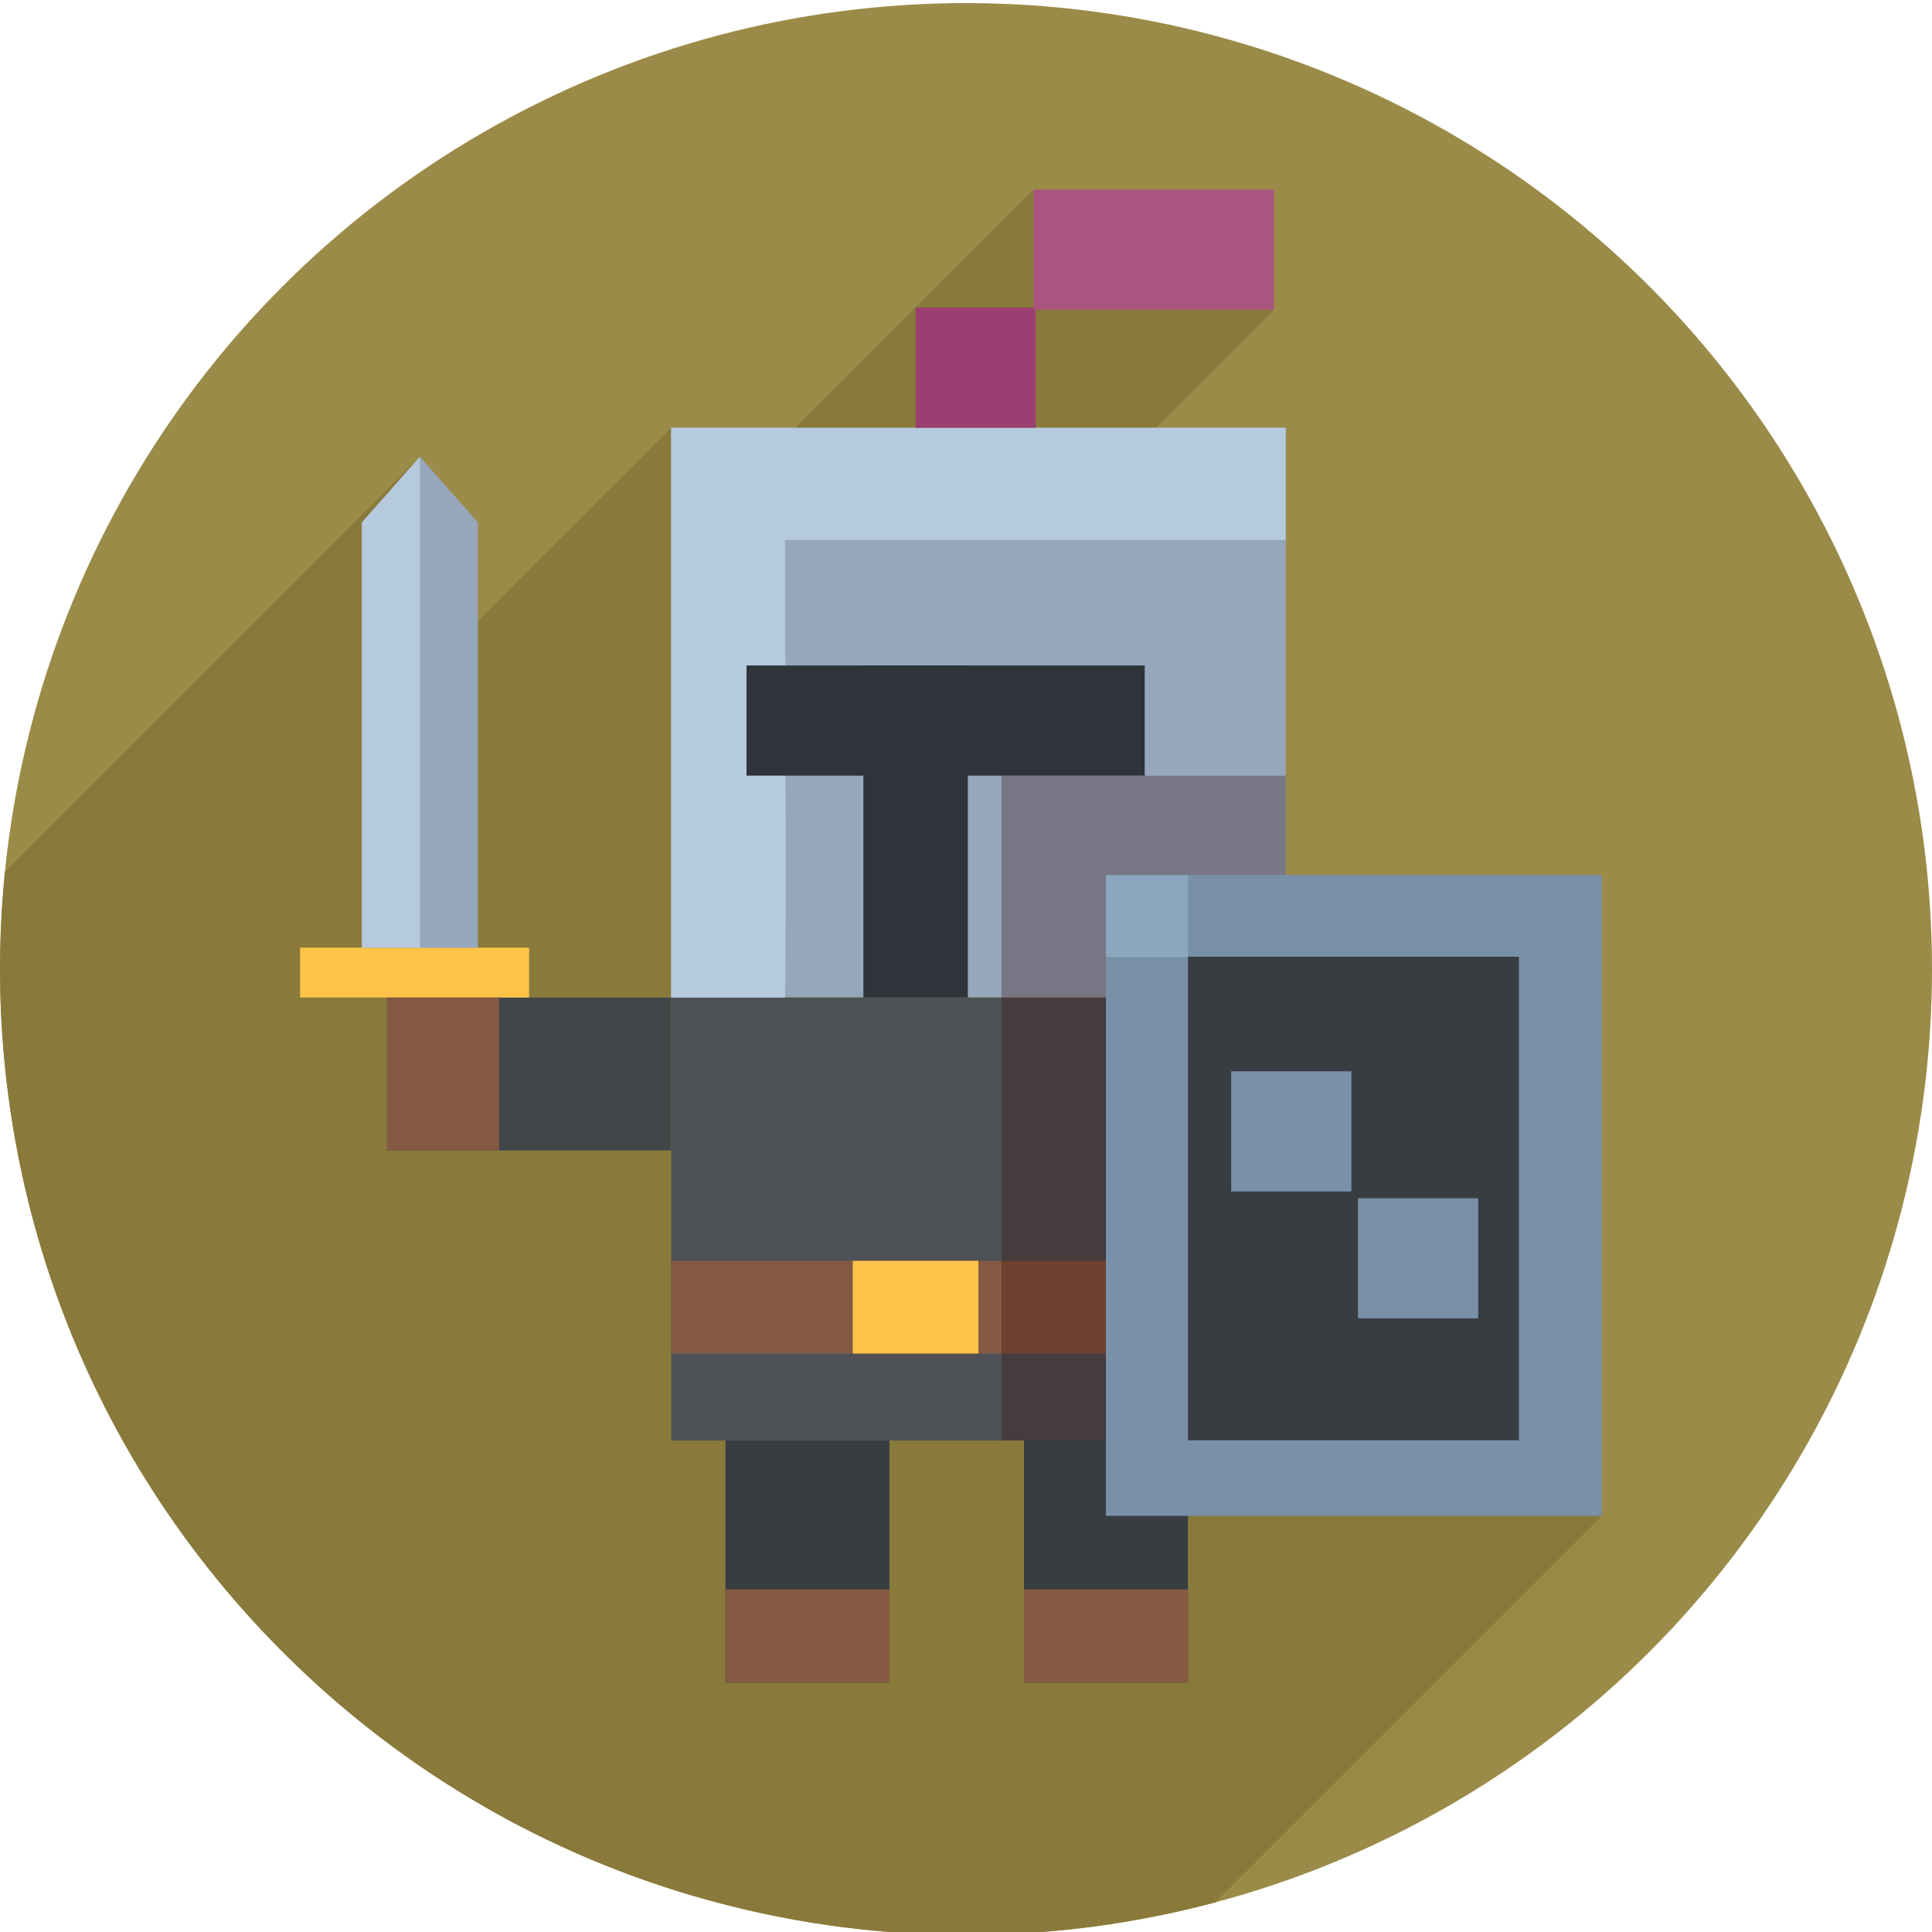 <svg xmlns="http://www.w3.org/2000/svg" viewBox="0 0 100 100" enable-background="new 0 0 100 100"><circle fill="#9b8b48" cx="50" cy="50.16" r="50"/><g fill="#897a3b"><path d="m65.942 16.03l-14.12 14.12-.751-14.229 5.54-2.998z"/><path d="m59.19 51.873l-12.484-1.239 6.792-16.598v-24.22l-15.04 15.04-3.718-2.715-14.05 14.05 1.043-12.547-21.474 21.475c-1.453 14.42 3.339 29.35 14.386 40.4 13.08 13.08 31.594 17.382 48.27 12.942l19.999-19.998-13.494-12.98-10.223-13.606"/></g><path fill="#96a7bc" d="m34.738 22.14h31.81v29.489h-31.81z"/><path fill="#2e343a" d="m44.688 34.445h5.408v17.19h-5.408z"/><path fill="#4e5256" d="m34.738 51.631h31.812 8.5v13.224h-8.5v-4.902h-2.2v14.607h-29.612z"/><path fill="#434649" d="m34.738 51.631h-5.202-9.506v7.919h14.708z"/><path fill="#845a42" d="m34.737 65.26h29.61v4.801h-29.61z"/><g fill="#ffc34a"><path d="m44.14 65.26h6.501v4.801h-6.501z"/><path d="m15.532 49.05h11.854v2.581h-11.854z"/></g><path fill="#96a7bc" d="m24.734 27.04l-3-3.398-3 3.398v22.01h6z"/><path fill="#b6cadd" d="m21.733 23.642v25.408h-3v-22.01z"/><path fill="#845a42" d="m20.03 51.631h5.802v7.923h-5.802z"/><path fill="#383d42" d="m53 74.56h8.487v12.539h-8.487z"/><g fill="#845a42"><path d="m53 82.27h8.487v4.832h-8.487z"/><path d="m66.55 61.05h8.502v3.802h-8.502z"/></g><path fill="#7890a8" d="m57.24 45.29h25.665v33.17h-25.665z"/><path fill="#b6cadd" d="m40.63 51.631c.079-.771 0-23.689 0-23.689h25.917v-5.8h-31.81v29.489h5.893"/><path fill="#9b3e71" d="m47.39 15.921h6.22v6.221h-6.22z"/><g fill="#aa5580"><path d="m53.5 9.812h6.221v6.221h-6.221z"/><path d="m59.722 9.812h6.221v6.221h-6.221z"/></g><path fill="#383d42" d="m37.55 74.56h8.488v12.539h-8.488z"/><path fill="#845a42" d="m37.55 82.27h8.488v4.832h-8.488z"/><path fill="#383d42" d="m61.49 49.52h17.13v25.03h-17.13z"/><path fill="#7890a8" d="m63.726 55.45h6.221v6.221h-6.221z"/><path fill="#8aa7bf" d="m57.24 45.29h4.25v4.25h-4.25z"/><path fill="#7890a8" d="m70.29 62.02h6.221v6.221h-6.221z"/><path opacity=".3" fill="#330606" d="m57.24 40.15h-5.404v34.41h5.404v-29.27h9.31v-5.14z"/><path fill="#2e343a" d="m38.639 34.446h20.612v5.701h-20.612z"/></svg>